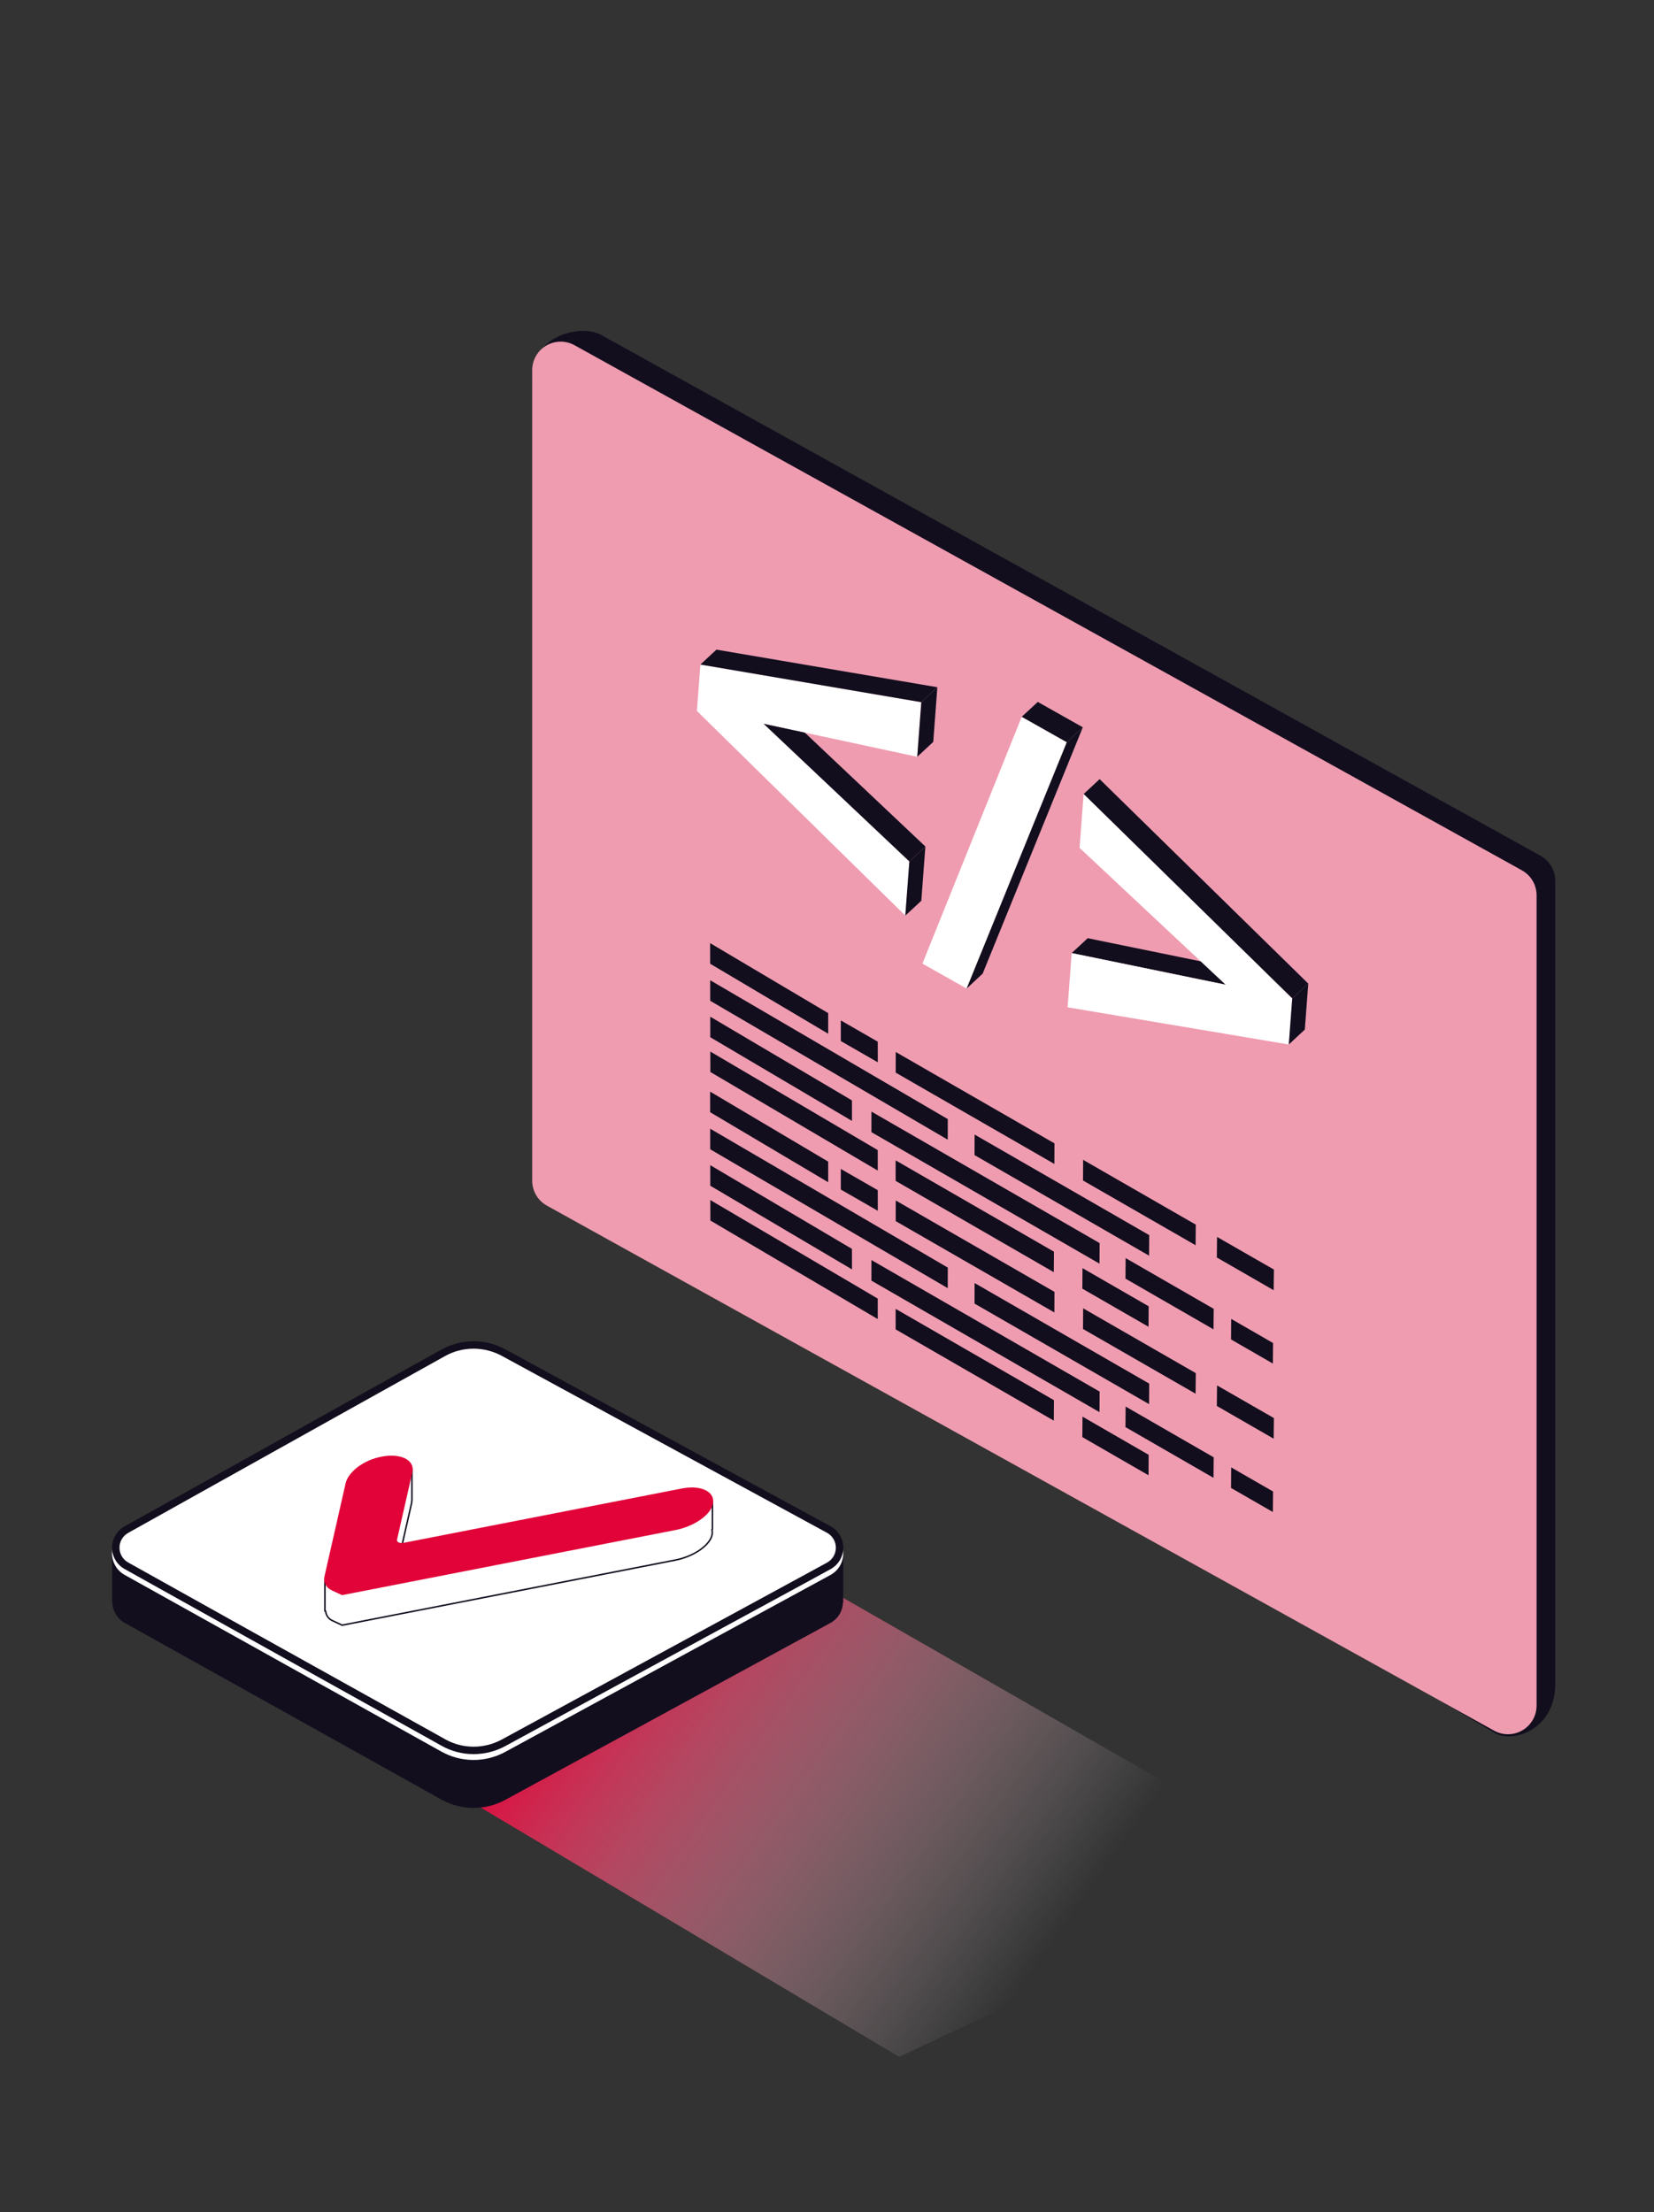 <svg width="249" height="333" viewBox="0 0 249 333" fill="none" xmlns="http://www.w3.org/2000/svg">
<rect x="0" y="0" width="249" height="333" fill="#333333" stroke="none"/>
<g style="mix-blend-mode:multiply">
<g style="mix-blend-mode:multiply">
<path style="mix-blend-mode:multiply" d="M52.574 260.288L135.365 309.611L196.947 280.637L93.395 221.298L52.574 260.288Z" fill="url(#paint0_linear_927_33470)"/>
</g>
</g>
<path d="M76.054 211.198C74.578 210.396 72.923 209.98 71.243 209.989C69.563 209.998 67.913 210.432 66.445 211.25L25.378 234.156H16.871V241.222H16.913C16.929 241.847 17.108 242.457 17.432 242.992C17.755 243.528 18.212 243.97 18.758 244.275L66.445 270.879C67.913 271.697 69.563 272.131 71.243 272.14C72.923 272.149 74.578 271.733 76.054 270.931L125.021 244.295C125.576 243.992 126.042 243.549 126.372 243.009C126.701 242.47 126.884 241.854 126.9 241.222H126.944V234.156H118.264L76.054 211.198Z" fill="#120E1E"/>
<path d="M125.022 230.614L76.054 203.982C74.578 203.179 72.923 202.762 71.243 202.771C69.563 202.78 67.913 203.215 66.446 204.034L18.76 230.629C18.188 230.948 17.71 231.415 17.378 231.98C17.046 232.545 16.871 233.189 16.871 233.844C16.871 234.5 17.046 235.143 17.378 235.709C17.71 236.274 18.188 236.74 18.76 237.059L66.446 263.659C67.913 264.478 69.563 264.912 71.243 264.921C72.923 264.93 74.578 264.514 76.054 263.711L125.022 237.075C125.603 236.759 126.088 236.292 126.426 235.723C126.764 235.155 126.942 234.506 126.942 233.844C126.942 233.183 126.764 232.534 126.426 231.965C126.088 231.397 125.603 230.93 125.022 230.614Z" fill="white"/>
<path d="M124.757 230.224L75.789 203.593C74.405 202.846 72.857 202.454 71.284 202.451C69.689 202.452 68.12 202.86 66.725 203.636L19.036 230.244C18.549 230.513 18.143 230.907 17.86 231.387C17.577 231.866 17.428 232.412 17.428 232.968C17.428 233.524 17.577 234.07 17.86 234.549C18.143 235.028 18.549 235.423 19.036 235.692L66.731 262.288C68.128 263.071 69.701 263.483 71.302 263.485C72.868 263.481 74.409 263.091 75.789 262.351L124.757 235.711C125.252 235.444 125.666 235.048 125.954 234.565C126.243 234.082 126.395 233.53 126.395 232.968C126.395 232.405 126.243 231.853 125.954 231.37C125.666 230.887 125.252 230.491 124.757 230.224Z" fill="white"/>
<path d="M125.023 229.735L76.055 203.099C74.589 202.307 72.949 201.891 71.283 201.89C69.593 201.889 67.93 202.322 66.454 203.146L53.846 210.168L35.439 220.442L18.763 229.754C18.189 230.072 17.711 230.537 17.378 231.102C17.045 231.667 16.869 232.311 16.869 232.967C16.869 233.623 17.045 234.267 17.378 234.832C17.711 235.397 18.189 235.862 18.763 236.18L36.353 245.997L65.685 262.339L66.454 262.772C67.933 263.606 69.602 264.043 71.299 264.04C72.959 264.04 74.593 263.627 76.055 262.839L107.599 245.682L121.364 238.204L125.023 236.204C125.606 235.889 126.093 235.422 126.433 234.852C126.773 234.283 126.952 233.632 126.952 232.969C126.952 232.306 126.773 231.656 126.433 231.086C126.093 230.517 125.606 230.05 125.023 229.735ZM124.486 235.225L120.83 237.217L107.064 244.701L75.526 261.853C74.227 262.553 72.775 262.92 71.299 262.923C69.794 262.922 68.315 262.535 67.003 261.798L66.23 261.361L36.898 245.022L19.304 235.198C18.904 234.977 18.572 234.653 18.34 234.26C18.109 233.867 17.987 233.419 17.988 232.963C17.988 232.507 18.111 232.059 18.344 231.667C18.576 231.275 18.91 230.952 19.31 230.732L35.985 221.42L54.391 211.146L66.999 204.124C68.308 203.393 69.784 203.01 71.283 203.011C72.763 203.013 74.218 203.381 75.522 204.08L124.49 230.717C124.896 230.936 125.236 231.262 125.473 231.659C125.709 232.056 125.834 232.51 125.834 232.972C125.833 233.434 125.708 233.888 125.471 234.285C125.233 234.681 124.893 235.006 124.486 235.225Z" fill="#120E1E"/>
<path d="M59.955 235.082L62.008 225.926L62.205 221.142L59.881 223.954C59.546 223.896 59.207 223.868 58.867 223.87C58.226 223.876 57.588 223.957 56.966 224.112C54.577 224.705 52.499 226.347 52.137 227.941L50.293 236.005L48.917 237.687L49.03 242.566C49.067 242.86 49.178 243.139 49.351 243.38C49.525 243.62 49.755 243.813 50.022 243.941L51.503 244.629L101.676 234.832C104.246 234.331 106.584 232.816 107.121 231.301C107.232 230.962 107.275 230.604 107.248 230.248L107.388 226.041L84.419 231.516L59.955 235.082Z" fill="white"/>
<path d="M60.065 235.106L62.075 226.255C62.088 226.162 62.093 226.067 62.091 225.973L62.123 225.925L62.12 221.071L59.9 223.842C59.56 223.784 59.217 223.757 58.872 223.758C58.221 223.762 57.573 223.845 56.942 224.005C54.423 224.625 52.387 226.339 52.029 227.913L50.206 235.937L48.803 237.687V242.605L48.92 242.581C48.952 242.871 49.053 243.149 49.215 243.392C49.376 243.635 49.593 243.835 49.848 243.977C49.888 243.997 49.932 244.017 49.974 244.04L51.493 244.748L101.699 234.943C104.212 234.454 106.659 232.939 107.228 231.337C107.353 230.993 107.378 230.621 107.299 230.263L107.363 230.248V225.929L84.403 231.408L60.065 235.106ZM107.14 226.216V230.104C107.115 230.131 107.096 230.163 107.086 230.198C107.075 230.234 107.074 230.271 107.08 230.307C107.15 230.625 107.128 230.956 107.017 231.261C106.492 232.744 104.188 234.231 101.655 234.72L51.52 244.514L50.055 243.83L49.958 243.782C49.733 243.657 49.541 243.48 49.399 243.265C49.257 243.051 49.168 242.806 49.141 242.55C49.137 242.519 49.127 242.49 49.111 242.464C49.094 242.438 49.073 242.415 49.047 242.399C49.041 242.395 49.033 242.39 49.027 242.386V237.766L50.381 236.076C50.403 236.05 50.418 236.018 50.425 235.985L52.246 227.965C52.6 226.41 54.642 224.8 56.993 224.219C57.608 224.065 58.239 223.985 58.872 223.981C59.204 223.98 59.535 224.007 59.862 224.061C59.874 224.064 59.887 224.066 59.9 224.065C59.934 224.065 59.967 224.057 59.997 224.043C60.028 224.029 60.054 224.007 60.075 223.981L61.896 221.707L61.9 225.854C61.882 225.884 61.871 225.918 61.868 225.953C61.864 225.997 61.864 226.041 61.864 226.08C61.868 226.122 61.866 226.163 61.858 226.203L59.846 235.058C59.839 235.091 59.839 235.125 59.847 235.157C59.855 235.19 59.869 235.22 59.89 235.246C59.911 235.272 59.938 235.293 59.968 235.308C59.998 235.322 60.032 235.329 60.065 235.329H60.097L84.454 231.623L107.14 226.216Z" fill="#120E1E"/>
<path d="M102.644 224.057L60.78 232.232C60.15 232.355 59.69 232.124 59.778 231.73L62.076 221.623C62.513 219.695 60.15 218.581 56.943 219.373C54.424 219.989 52.388 221.699 52.03 223.277L48.857 237.246C48.755 237.655 48.798 238.088 48.978 238.469C49.159 238.851 49.467 239.157 49.849 239.337C49.889 239.365 49.933 239.381 49.975 239.405L51.494 240.112L101.7 230.307C104.213 229.818 106.66 228.303 107.229 226.701C107.954 224.661 105.704 223.456 102.644 224.057ZM54.354 233.488C54.359 233.489 54.364 233.487 54.368 233.484C54.364 233.487 54.359 233.489 54.354 233.488Z" fill="#E20338"/>
<path d="M90.449 50.387L231.926 128.817C232.593 129.189 233.149 129.732 233.537 130.39C233.924 131.048 234.13 131.797 234.131 132.561V253.549C234.131 260.197 227.935 262.466 225.084 260.884L86.295 178.872C85.628 178.501 85.071 177.959 84.684 177.3C84.296 176.642 84.091 175.893 84.09 175.129L80.135 56.756C80.135 50.342 87.595 48.805 90.449 50.387Z" fill="#120E1E"/>
<path d="M231.324 134.795V256.733C231.324 257.482 231.13 258.218 230.76 258.869C230.39 259.52 229.856 260.063 229.212 260.445C228.568 260.827 227.836 261.035 227.087 261.047C226.338 261.06 225.599 260.878 224.942 260.518L83.366 182.053L82.32 181.472C81.648 181.097 81.088 180.548 80.701 179.882C80.314 179.216 80.113 178.458 80.12 177.688V55.719C80.119 54.971 80.314 54.236 80.685 53.586C81.056 52.937 81.591 52.395 82.235 52.016C82.88 51.637 83.613 51.434 84.361 51.425C85.109 51.417 85.846 51.605 86.499 51.969L201.047 115.439L229.121 131.01C229.794 131.385 230.353 131.935 230.741 132.601C231.128 133.267 231.33 134.024 231.324 134.795Z" fill="#EF9CB0"/>
<path d="M126.581 153.601V156.704L132.146 159.903L132.141 156.8L126.581 153.601Z" fill="#120E1E"/>
<path d="M106.906 141.967L106.909 145.065L124.68 155.605V152.502L106.906 141.967Z" fill="#120E1E"/>
<path d="M134.846 161.46L158.731 175.205L158.744 172.107L134.848 158.352L134.846 161.46Z" fill="#120E1E"/>
<path d="M163.039 177.693L179.989 187.439L180.019 184.341L163.062 174.589L163.039 177.693Z" fill="#120E1E"/>
<path d="M183.189 189.285L191.743 194.21L191.781 191.102L183.218 186.188L183.189 189.285Z" fill="#120E1E"/>
<path d="M131.186 170.418L165.523 190.211L165.542 187.118L131.191 167.325L131.186 170.418Z" fill="#120E1E"/>
<path d="M185.324 201.621L191.624 205.252L191.652 202.16L185.349 198.528L185.324 201.621Z" fill="#120E1E"/>
<path d="M169.433 192.465L182.685 200.101L182.713 197.012L169.456 189.377L169.433 192.465Z" fill="#120E1E"/>
<path d="M106.925 153.041L106.927 156.129L128.26 168.724L128.252 165.636L106.925 153.041Z" fill="#120E1E"/>
<path d="M106.917 150.645L142.677 171.553L142.685 168.454L106.914 147.552L106.917 150.645Z" fill="#120E1E"/>
<path d="M146.711 173.872L172.985 189.01L173.007 185.918L146.719 170.779L146.711 173.872Z" fill="#120E1E"/>
<path d="M134.833 177.753L158.645 191.499L158.665 188.411L134.836 174.666L134.833 177.753Z" fill="#120E1E"/>
<path d="M162.942 193.976L172.903 199.713L172.925 196.63L162.963 190.887L162.942 193.976Z" fill="#120E1E"/>
<path d="M106.933 158.286L106.941 161.363L132.138 176.202V173.119L106.933 158.286Z" fill="#120E1E"/>
<path d="M126.581 175.957V179.055L132.146 182.254L132.141 179.152L126.581 175.957Z" fill="#120E1E"/>
<path d="M106.906 164.319L106.909 167.416L124.68 177.957V174.854L106.906 164.319Z" fill="#120E1E"/>
<path d="M134.846 183.812L158.731 197.561L158.744 194.459L134.848 180.703L134.846 183.812Z" fill="#120E1E"/>
<path d="M163.039 200.044L179.989 209.79L180.019 206.693L163.062 196.936L163.039 200.044Z" fill="#120E1E"/>
<path d="M183.189 211.633L191.743 216.561L191.781 213.458L183.218 208.539L183.189 211.633Z" fill="#120E1E"/>
<path d="M131.186 192.769L165.523 212.563L165.542 209.47L131.191 189.672L131.186 192.769Z" fill="#120E1E"/>
<path d="M185.324 223.973L191.624 227.6L191.652 224.512L185.349 220.88L185.324 223.973Z" fill="#120E1E"/>
<path d="M169.433 214.817L182.685 222.452L182.713 219.364L169.456 211.724L169.433 214.817Z" fill="#120E1E"/>
<path d="M106.925 175.388L106.927 178.481L128.26 191.076L128.252 187.988L106.925 175.388Z" fill="#120E1E"/>
<path d="M106.917 172.997L142.677 193.904L142.685 190.807L106.914 169.9L106.917 172.997Z" fill="#120E1E"/>
<path d="M146.711 196.224L172.985 211.357L173.007 208.27L146.719 193.131L146.711 196.224Z" fill="#120E1E"/>
<path d="M134.833 200.105L158.645 213.845L158.665 210.762L134.836 197.018L134.833 200.105Z" fill="#120E1E"/>
<path d="M162.942 216.322L172.903 222.065L172.925 218.988L162.963 213.24L162.942 216.322Z" fill="#120E1E"/>
<path d="M106.933 180.638L106.941 183.72L132.138 198.553V195.471L106.933 180.638Z" fill="#120E1E"/>
<path d="M163.132 119.524L165.543 117.28L196.95 148.055L194.538 150.3L163.132 119.524Z" fill="#120E1E"/>
<path d="M161.334 143.462L163.75 141.224L184.054 145.38L184.507 148.224L161.334 143.462Z" fill="#120E1E"/>
<path d="M136.289 137.826L104.915 107.015L105.442 100.03L138.697 105.697L138.082 113.917L114.962 108.948L136.902 129.667L136.289 137.826Z" fill="white"/>
<path d="M138.864 145.049L153.815 107.894L160.601 111.725L145.52 148.804L138.864 145.049Z" fill="white"/>
<path d="M160.724 151.627L161.334 143.462L184.507 148.224L162.524 127.626L163.132 119.523L194.539 150.299L194.02 157.222L160.724 151.627Z" fill="white"/>
<path d="M194.539 150.3L196.951 148.056L196.432 154.98L194.021 157.223L194.539 150.3Z" fill="#120E1E"/>
<path d="M153.817 107.895L156.231 105.657L163.012 109.477L160.603 111.725L153.817 107.895Z" fill="#120E1E"/>
<path d="M145.522 148.804L147.934 146.555L163.011 109.476L160.603 111.725L145.522 148.804Z" fill="#120E1E"/>
<path d="M105.443 100.031L107.854 97.787L141.113 103.448L138.699 105.698L105.443 100.031Z" fill="#120E1E"/>
<path d="M138.083 113.918L140.497 111.675L141.113 103.448L138.698 105.698L138.083 113.918Z" fill="#120E1E"/>
<path d="M136.9 129.667L139.311 127.419L121.156 110.276L114.96 108.948L136.9 129.667Z" fill="#120E1E"/>
<path d="M136.287 137.826L138.698 135.588L139.311 127.419L136.9 129.667L136.287 137.826Z" fill="#120E1E"/>
<defs>
<linearGradient id="paint0_linear_927_33470" x1="86.68" y1="243.449" x2="157.526" y2="293.705" gradientUnits="userSpaceOnUse">
<stop stop-color="#E20338"/>
<stop offset="1" stop-color="white" stop-opacity="0"/>
</linearGradient>
</defs>
</svg>

